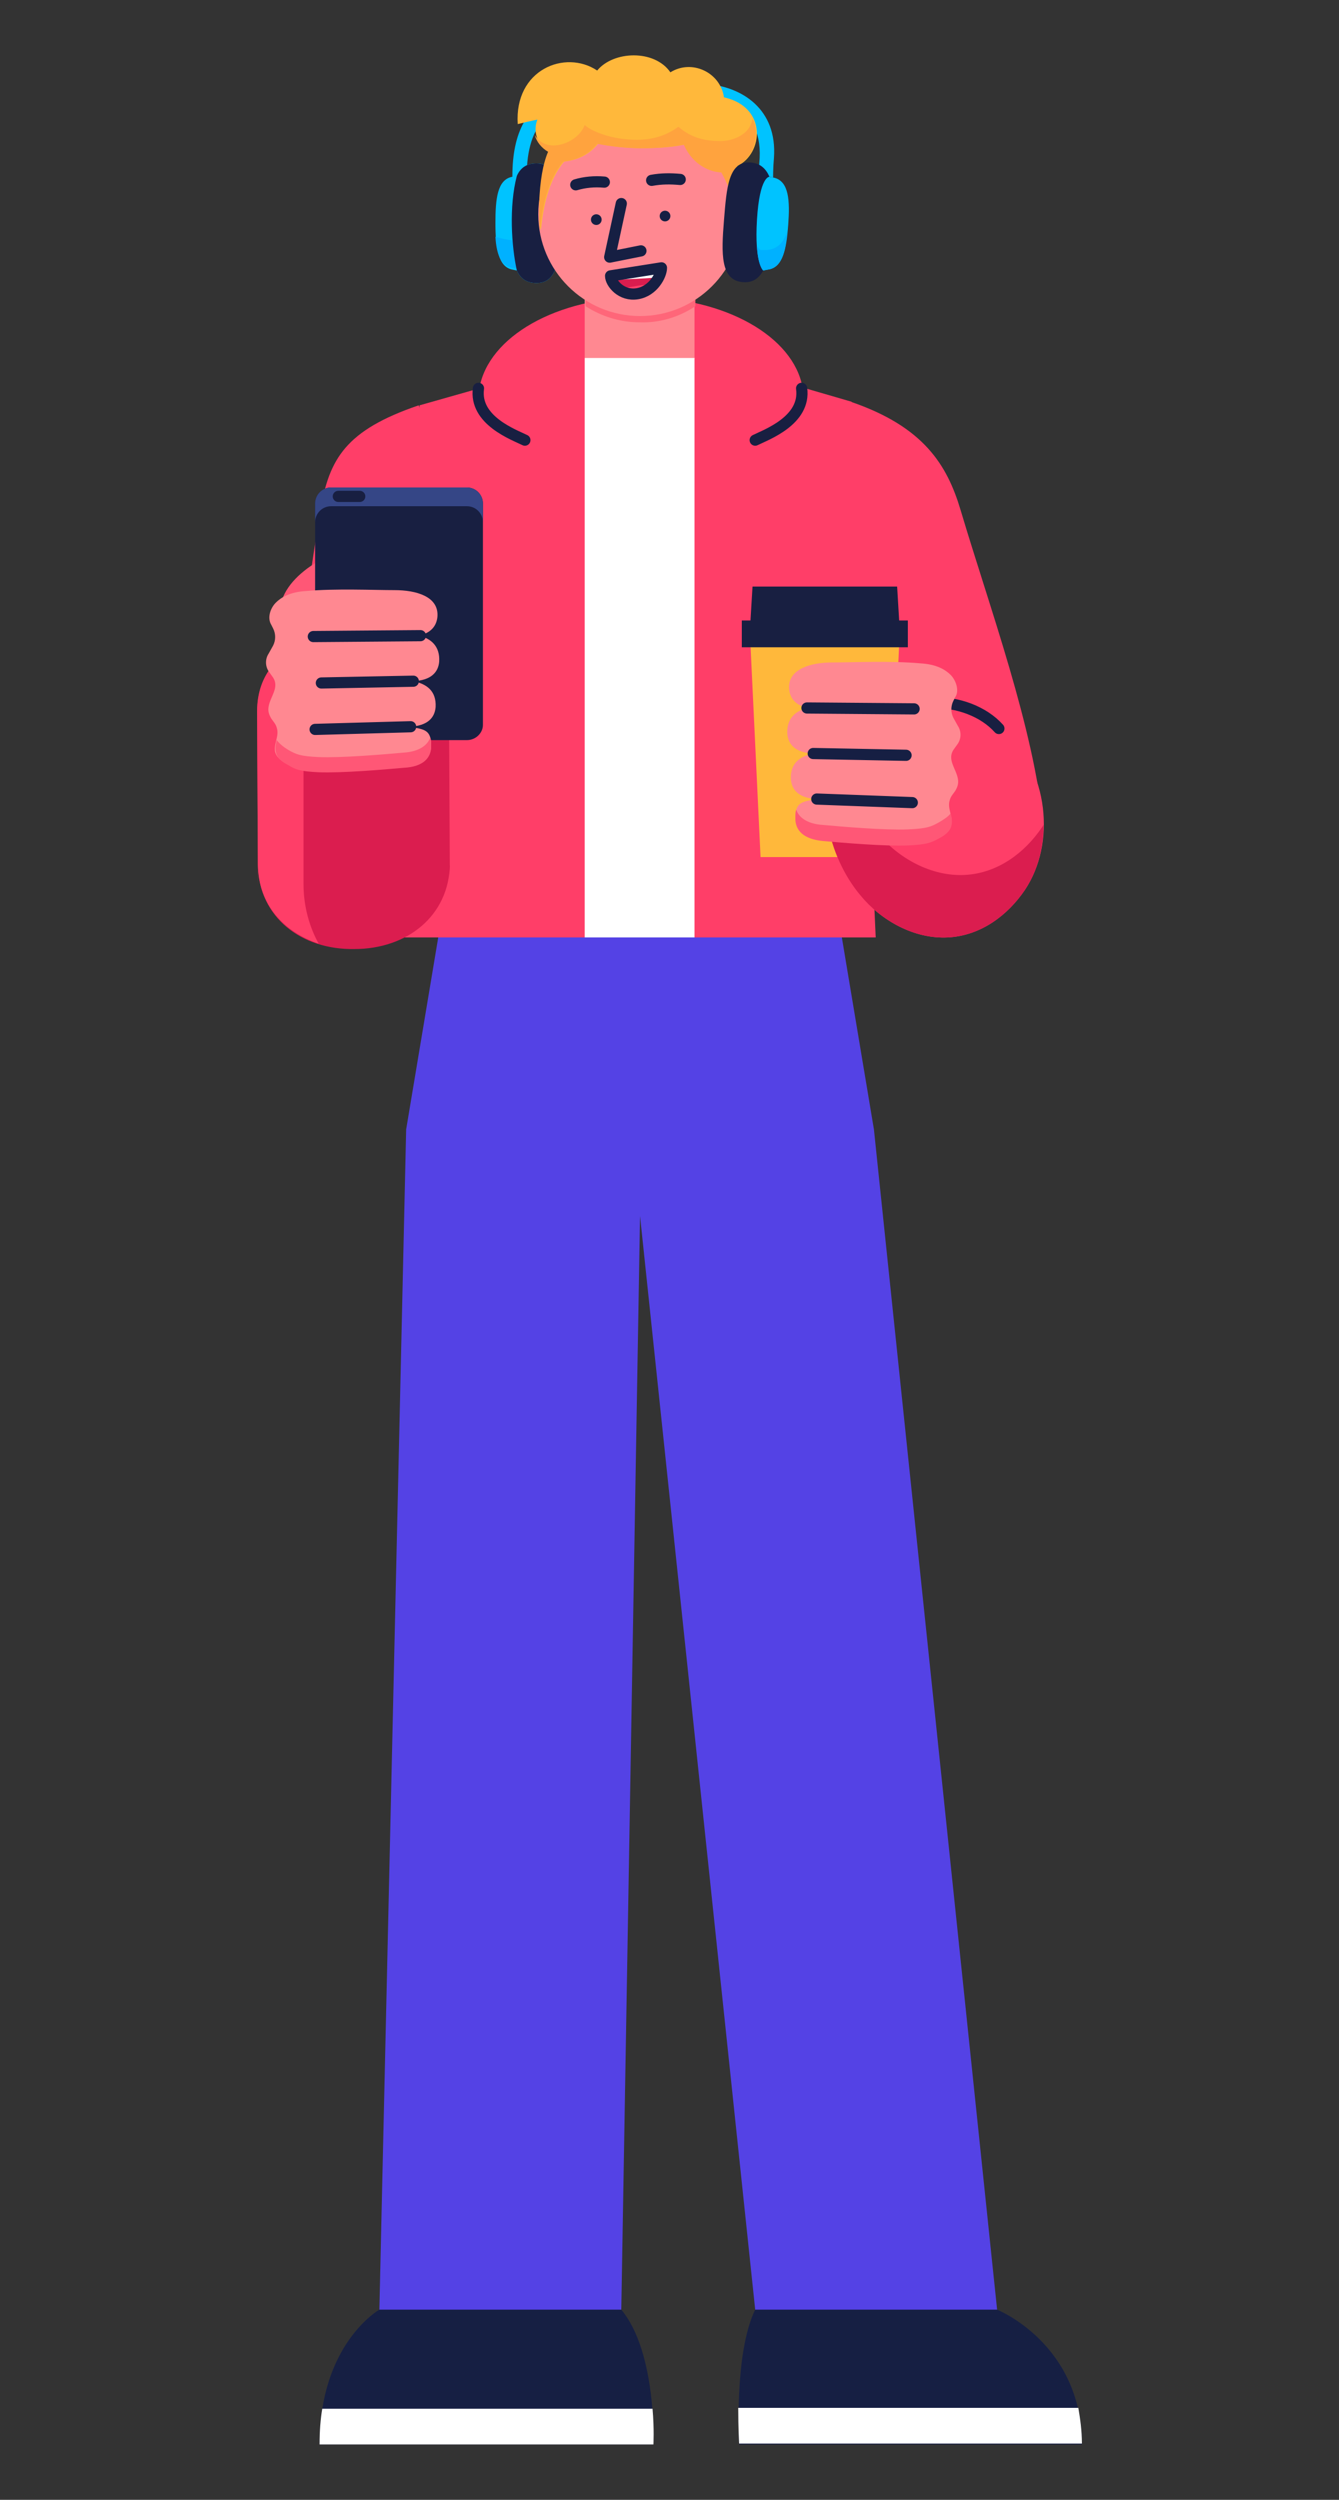 <?xml version="1.0" encoding="utf-8"?>
<!-- Generator: Adobe Illustrator 25.0.0, SVG Export Plug-In . SVG Version: 6.00 Build 0)  -->
<svg version="1.1" id="레이어_1" xmlns="http://www.w3.org/2000/svg" xmlns:xlink="http://www.w3.org/1999/xlink" x="0px"
	 y="0px" viewBox="0 0 150 280" style="enable-background:new 0 0 150 280;" xml:space="preserve">
<rect x="0" y="0" width="150" height="280" fill="#333333" stroke="none"/>
<g>
	<g>
		<polygon style="fill:#5442E5;" points="97.9,126.5 45.5,126.5 51.7,89.4 91.7,89.4 		"/>
		<path style="fill:#161F43;" d="M56.7,243.7l-14.2,15c0,0-6.7,3.8-6.7,15.1h37.4c0,0,0.4-10.3-3.6-15.1L56.7,243.7z"/>
		<path style="fill:#161F43;" d="M97.5,243.7l14.2,15c0,0,9.5,3.8,9.5,15.1H82.8c0,0-0.6-10.2,1.8-15.1L97.5,243.7z"/>
		<polyline style="fill:#5442E5;" points="71.7,136.2 84.6,258.7 111.7,258.7 97.9,126.5 81.4,105.2 62,105.2 45.5,126.5 
			42.5,258.7 69.6,258.7 71.7,136.2 		"/>
		<path style="fill:#FFFFFF;" d="M35.8,273.8h37.4c0,0,0.1-1.7-0.1-4h-37C35.9,271,35.8,272.3,35.8,273.8z"/>
		<path style="fill:#FFFFFF;" d="M82.7,269.7c0,2.3,0.1,4,0.1,4h38.4c0-1.5-0.2-2.8-0.4-4H82.7z"/>
	</g>
	<g>
		<g>
			<path style="fill:#FF3E68;" d="M46.9,45.4c-8.2,2.8-10,6-11,11.7c-1.6,9.7-2.8,20.1-4.5,33.5l22,6.1l1.6-31.3L46.9,45.4z"/>
		</g>
		<path style="fill:#FF3E68;" d="M95.4,45l-5.5-1.6c-1-5.7-8.7-10.1-18.1-10.1c-9.4,0-17.1,4.4-18.1,10.2l-6.7,1.9L45.3,105h52.8
			L95.4,45z"/>
		<g>
			
				<path style="fill:none;stroke:#181F41;stroke-width:1.253;stroke-linecap:round;stroke-linejoin:round;stroke-miterlimit:10;" d="
				M53.6,43.5c-0.5,3.6,4,5.2,5.2,5.8"/>
			
				<path style="fill:none;stroke:#181F41;stroke-width:1.253;stroke-linecap:round;stroke-linejoin:round;stroke-miterlimit:10;" d="
				M89.8,43.5c0.5,3.6-4,5.2-5.2,5.8"/>
		</g>
	</g>
	<g>
		<g>
			<path style="fill:#FF3E68;" d="M116.9,92.6c-1.1-11.2-6-24.4-9.3-35.5c-1.5-5-4.1-9.3-12.3-12.1l-3,17.1l8.4,36.3L116.9,92.6"/>
		</g>
		<g>
			<g>
				<g>
					<path style="fill:#00C3FF;" d="M57.3,22.8c0-1,0.1-2,0.1-3.1c0-4.9,1.7-8,5.1-9.1c0.1,0.3,0.3,0.7,0.5,1
						c0.1,0.1,0.2,0.3,0.3,0.4c0,0-0.1,0-0.1,0.1c-1,0.3-4.2,1.2-4.2,7.7c0,1.1,0,2.2-0.1,3.1c0,0.8-0.1,1.5-0.1,2.1
						c0,0.4-0.4,0.8-0.8,0.8s-0.8-0.4-0.8-0.8C57.2,24.3,57.2,23.6,57.3,22.8z"/>
				</g>
				<path style="fill:#00C3FF;" d="M60.1,18.3c-1.1,0-1.8,0.5-2.2,1.4l-0.5,0.1v0c-1.7,0.3-1.9,2.5-1.9,5.2c0,2.7,0.3,4.9,1.9,5.2v0
					l0.5,0.1c0.4,0.9,1.1,1.4,2.2,1.4c2.5,0,2.6-3,2.6-6.7S62.7,18.3,60.1,18.3z"/>
				<path style="fill:#00B1FF;" d="M58.9,27c-1,0-2.1-0.1-3.1-0.4c-0.1,0-0.2,0-0.3-0.1c0.1,1.9,0.6,3.3,1.9,3.5v0l0.5,0.1
					c0.4,0.9,1.1,1.4,2.2,1.4c2.1,0,2.5-2.1,2.6-5C61.5,27,60.2,27.1,58.9,27z"/>
				<g>
					<path style="fill:#181F41;" d="M57.9,19.7c0.4-0.9,1.1-1.4,2.2-1.4c2.5,0,2.6,3,2.6,6.7s-0.1,6.7-2.6,6.7
						c-1.1,0-1.8-0.5-2.2-1.4C57.3,27.6,57,23.1,57.9,19.7z"/>
				</g>
				<g>
					<path style="fill:#FF8891;" d="M77.9,40.1c0,0-2.1,1.1-6.2,1.1c-4,0-6.2-1.1-6.2-1.1v-9.1h12.3V40.1z"/>
					<g>
						<path style="fill:#FF6679;" d="M77.9,31.2v3.1c-1.8,1.2-4,1.9-6.3,1.8c-2.2,0-4.3-0.7-6-1.8v-3.1H77.9z"/>
					</g>
					<circle style="fill:#FF8891;" cx="71.7" cy="24" r="11.4"/>
					<g>
						<path style="fill:#D91D4F;" d="M68.4,30.9c0,0.8,1.2,2.3,3,2c1.8-0.3,2.7-2.1,2.7-2.9L68.4,30.9z"/>
						<path style="fill:#FD3E68;" d="M71.5,32c-0.6,0.1-1.2,0.2-1.8,0.3c-0.1,0-0.3,0.1-0.4,0.1c0.5,0.3,1,0.5,1.6,0.5
							c0.9,0,1.6-0.4,2.1-1C72.6,31.9,72.1,31.9,71.5,32z"/>
						<path style="fill:#FFFFFF;" d="M68.5,31.1c0-0.1,0-0.2,0-0.2l5.6-0.9c0,0.2-0.1,0.5-0.2,0.9c-0.1,0.1-0.2,0.2-0.4,0.2
							c-1.6,0.1-3.1,0.2-4.7,0.2C68.6,31.3,68.5,31.2,68.5,31.1z"/>
						
							<path style="fill:none;stroke:#161F43;stroke-width:1.253;stroke-linecap:round;stroke-linejoin:round;stroke-miterlimit:10;" d="
							M68.4,30.9c0,0.8,1.2,2.3,3,2c1.8-0.3,2.7-2.1,2.7-2.9L68.4,30.9z"/>
						<circle style="fill:#161F43;" cx="66.8" cy="24.6" r="0.6"/>
						<circle style="fill:#161F43;" cx="74.5" cy="24.2" r="0.6"/>
					</g>
					
						<path style="fill:none;stroke:#161F43;stroke-width:1.253;stroke-linecap:round;stroke-linejoin:round;stroke-miterlimit:10;" d="
						M64.5,20.7c1-0.3,2.1-0.4,3.2-0.3"/>
					
						<path style="fill:none;stroke:#161F43;stroke-width:1.253;stroke-linecap:round;stroke-linejoin:round;stroke-miterlimit:10;" d="
						M76.2,20.1c-1.1-0.1-2.1-0.1-3.2,0.1"/>
					<g>
						<path style="fill:#00C3FF;" d="M85.8,23.8c0.4,0,0.8-0.3,0.8-0.8c0-0.6,0-1.4,0-2.2c0-1,0-2,0.1-3.1c0.4-5.5-3.6-8-7.6-8.3
							c0.2,0.4,0,1.5-0.4,2.1c1.2,0.2,6.7-0.2,6.4,6.2c-0.1,1.1-0.1,2.2-0.1,3.1c0,0.8,0,1.5,0,2.1C85,23.4,85.3,23.8,85.8,23.8z"/>
					</g>
					<path style="fill:#FFB83B;" d="M66.9,7.9c1.8-2.2,6.4-2.4,8.2,0.2c2.4-1.5,5.6,0,6,2.8c4.9,1.1,4.4,6.3,1.5,7.7
						c0.4,1.5,0.5,3.3,0.5,5.5c0,0.5-0.1,1.1-0.1,1.6c-0.3-1.4-0.5-3.5-2.1-6.4c-1.2,0-3.2-0.8-4.2-3.1c-1.5,0.3-3.1,0.4-4.8,0.4
						c-1.7,0-3.4-0.2-4.9-0.5c-0.8,1-2,1.8-3.8,2c-1.8,2.1-2.4,5.4-2.6,7.7c-0.1-0.5-0.1-1.1-0.1-1.6c0-0.5,0-1,0-1.5
						c0.1-2.4,0.4-4.3,1-5.7c-1.1-0.5-1.9-2.1-1.3-3.6c0,0-0.6,0.1-2.2,0.5C57.6,7.8,63.3,5.5,66.9,7.9z"/>
					<g>
						<path style="fill:#FFA33E;" d="M59.9,15.1c1.3,2.3,4.9,0.9,5.6-1.1c0.5,0.5,2.3,1.4,4.7,1.6c2.1,0.2,4-0.1,5.8-1.4
							c1.5,1.3,3.1,1.6,4.7,1.6c1.1,0,2.2-0.4,2.9-1.1c0.4-0.4,0.6-0.9,0.7-1.4c0.9,1.9,0.1,4.4-1.8,5.3c0.4,1.5,0.5,3.3,0.5,5.5
							c0,0.5-0.1,1.1-0.1,1.6c-0.3-1.4-0.5-3.5-2.1-6.4c-1.2,0-3.2-0.8-4.2-3.1c-1.5,0.3-3.1,0.4-4.8,0.4c-1.7,0-3.4-0.2-4.9-0.5
							c-0.8,1-2,1.8-3.8,2c-1.8,2.1-2.4,5.4-2.6,7.7c-0.1-0.5-0.1-1.1-0.1-1.6c0-0.5,0-1,0-1.5c0.1-2.4,0.4-4.3,1-5.7
							C60.7,16.6,60.1,15.9,59.9,15.1z"/>
					</g>
					
						<polyline style="fill:none;stroke:#161F43;stroke-width:1.253;stroke-linecap:round;stroke-linejoin:round;stroke-miterlimit:10;" points="
						69.6,22.8 68.3,28.8 71.8,28.1 					"/>
				</g>
				<path style="fill:#181F41;" d="M84.1,18.2c1.1,0.1,1.7,0.7,2.1,1.6l0.5,0.1l0,0c1.7,0.4,1.8,2.6,1.6,5.3c-0.2,2.7-0.6,4.8-2.3,5
					l0,0l-0.5,0.1c-0.5,0.9-1.2,1.4-2.3,1.3c-2.5-0.2-2.4-3.2-2.1-6.9S81.6,18,84.1,18.2z"/>
				<g>
					<path style="fill:#00C3FF;" d="M84.8,24.6c0.3-4.9,1.4-4.8,1.4-4.8l0.5,0.1l0,0c1.7,0.4,1.8,2.6,1.6,5.3
						c-0.2,2.7-0.6,4.8-2.3,5l0,0l-0.5,0.1C85.5,30.3,84.5,29.5,84.8,24.6z"/>
				</g>
				<path style="fill:#00B1FF;" d="M85.9,28L85.9,28L85.2,28c0,0-0.2-0.1-0.4-0.5c0.1,2.3,0.7,2.8,0.7,2.8l0.5-0.1l0,0
					c1.6-0.2,2-2,2.2-4.4C87.9,27,87.2,27.9,85.9,28z"/>
			</g>
		</g>
		<g>
			<polygon style="fill:#FFB83B;" points="99.6,96 85.2,96 84,70.7 100.8,70.7 			"/>
			<rect x="83.1" y="69.5" style="fill:#181F41;" width="18.6" height="3"/>
			<polygon style="fill:#181F41;" points="100.8,70.7 84,70.7 84.3,65.7 100.5,65.7 			"/>
		</g>
		<g>
			<path style="fill:#FF3E68;" d="M112.4,81.7c-1.9-1.7-4.4-3-6.9-3.5c-4.6-1.1-9.2,1.3-11.5,5.4c-2.9,5.1-1.3,12.3,2.4,16.7
				c2.3,2.8,6,4.9,9.8,4.7c3.7-0.2,6.7-2.5,8.6-5.3C118.3,94.5,117.5,86.3,112.4,81.7z"/>
		</g>
		
			<path style="fill:none;stroke:#181F41;stroke-width:1.253;stroke-linecap:round;stroke-linejoin:round;stroke-miterlimit:10;" d="
			M104.4,78.7c2.9-0.1,5.8,1,7.5,2.9"/>
		<g>
			<path style="fill:#DB1D4F;" d="M116.7,92.7c-1.9,2.8-4.9,5.1-8.6,5.3c-3.8,0.2-7.5-1.9-9.8-4.7c-2.3-2.8-3.8-6.6-3.9-10.4
				c-0.1,0.2-0.3,0.4-0.4,0.7c-2.9,5.1-1.3,12.3,2.4,16.7c2.3,2.8,6,4.9,9.8,4.7c3.7-0.2,6.7-2.5,8.6-5.3c1.4-2.1,2.1-4.7,2.1-7.3
				C116.8,92.5,116.8,92.6,116.7,92.7z"/>
		</g>
		<g>
			<path style="fill:#FF8891;" d="M89.1,91.6c0-1.8,0.8-1.8,2.4-2.1c-2-0.1-2.8-1-2.9-2.2c-0.1-1.8,1-2.6,2.5-2.9
				c-2-0.1-2.8-1-2.9-2.2c-0.1-1.7,0.9-2.6,2.3-2.9c-1.4-0.3-2-1.1-2.1-2.1c-0.2-2.3,2.5-3,4.8-3c2.3,0,6.6-0.2,9.9,0.1
				c1.8,0.1,2.8,0.7,3.4,1.3c0.6,0.6,1,1.8,0.5,2.5l-0.2,0.4c-0.3,0.6-0.3,1.3,0,1.9l0.5,0.9c0.4,0.6,0.4,1.4,0,2
				c0,0-0.5,0.7-0.5,0.7c-0.7,1.1,0.3,2.1,0.5,3.2c0.1,0.5,0,0.9-0.3,1.4c-0.2,0.3-0.5,0.6-0.6,1c-0.3,0.9,0.3,1.7,0.2,2.6
				c-0.1,0.7-0.8,1.2-1.4,1.5c-0.9,0.5-1.3,0.7-3.5,0.8c-2.6,0.1-7.3-0.3-9.5-0.5C90.1,93.9,89.2,93,89.1,91.6z"/>
			<g>
				<path style="fill:#FF5776;" d="M105.2,92.1c-0.9,0.5-1.3,0.7-3.5,0.8c-2.6,0.1-7.3-0.3-9.5-0.5c-1.7-0.1-2.7-0.8-3-1.7
					c-0.1,0.2-0.1,0.6-0.1,1c0,1.3,0.9,2.3,3.1,2.5c2.2,0.2,6.9,0.6,9.5,0.5c2.1-0.1,2.6-0.3,3.5-0.8c0.6-0.3,1.3-0.8,1.4-1.5
					c0.1-0.4,0-0.9-0.1-1.3C106.2,91.5,105.7,91.8,105.2,92.1z"/>
			</g>
			
				<line style="fill:none;stroke:#161F43;stroke-width:1.253;stroke-linecap:round;stroke-linejoin:round;stroke-miterlimit:10;" x1="90.4" y1="79.3" x2="102.4" y2="79.4"/>
			
				<line style="fill:none;stroke:#161F43;stroke-width:1.253;stroke-linecap:round;stroke-linejoin:round;stroke-miterlimit:10;" x1="91.1" y1="84.4" x2="101.5" y2="84.6"/>
			
				<line style="fill:none;stroke:#161F43;stroke-width:1.253;stroke-linecap:round;stroke-linejoin:round;stroke-miterlimit:10;" x1="91.5" y1="89.5" x2="102.2" y2="89.9"/>
		</g>
	</g>
	<rect x="65.5" y="40.1" style="fill:#FFFFFF;" width="12.3" height="64.9"/>
	<path style="fill:#DB1D4F;" d="M39.5,71.3c-5.9,0-10.7,2.6-10.7,8.5l0.1,19.4l0-2.3c0.1,5.9,4.9,9.5,10.8,9.4
		c5.9,0,10.6-3.7,10.7-9.5l0,2.3l-0.1-19.4C50.2,73.7,45.4,71.2,39.5,71.3z"/>
	<path style="fill:#FF3E68;" d="M35.7,105.7c-1-1.8-1.7-4.1-1.7-6.7l0,2.9L34,77.3c0-2.2,0.4-4,1.1-5.5c-3.7,1-6.3,3.6-6.3,7.9
		l0.1,19.4l0-2.3C28.9,101.3,31.8,104.4,35.7,105.7z"/>
	<g>
		<path style="fill:#FF5776;" d="M40.1,60.9c0,0-6.7,1.9-8.4,6l9.5,0.3L40.1,60.9z"/>
		<g>
			<path style="fill:#181F41;" d="M52.3,82.9H37.1c-1,0-1.8-0.8-1.8-1.8V56.4c0-1,0.8-1.8,1.8-1.8h15.2c1,0,1.8,0.8,1.8,1.8v24.8
				C54.1,82.1,53.3,82.9,52.3,82.9z"/>
			<path style="fill:#354686;" d="M52.3,54.6H37.1c-1,0-1.8,0.8-1.8,1.8v2.1c0-1,0.8-1.8,1.8-1.8h15.2c1,0,1.8,0.8,1.8,1.8v-2.1
				C54.1,55.4,53.3,54.6,52.3,54.6z"/>
			
				<line style="fill:none;stroke:#181F41;stroke-width:1.253;stroke-linecap:round;stroke-linejoin:round;stroke-miterlimit:10;" x1="37.9" y1="55.6" x2="40.3" y2="55.6"/>
		</g>
		<g>
			<path style="fill:#FF8891;" d="M48.3,83.5c0-1.8-0.8-1.8-2.4-2.1c2-0.1,2.8-1,2.9-2.2c0.1-1.8-1-2.6-2.5-2.9c2-0.1,2.8-1,2.9-2.2
				c0.1-1.7-0.9-2.6-2.3-2.9c1.4-0.3,2-1.1,2.1-2.1c0.2-2.3-2.4-3-4.8-3c-2.3,0-6.6-0.2-9.9,0.1c-1.8,0.1-2.8,0.7-3.4,1.3
				s-1,1.7-0.5,2.5l0.2,0.4c0.3,0.6,0.3,1.3,0,1.9l-0.5,0.9c-0.4,0.6-0.4,1.4,0,2c0,0,0.5,0.7,0.5,0.7c0.7,1.1-0.3,2.1-0.5,3.2
				c-0.1,0.5,0,0.9,0.3,1.4c0.2,0.3,0.5,0.6,0.6,1c0.3,0.9-0.3,1.7-0.2,2.6c0.1,0.7,0.8,1.2,1.4,1.5c0.9,0.5,1.3,0.7,3.4,0.8
				c2.6,0.1,7.3-0.3,9.5-0.5C47.4,85.8,48.3,84.8,48.3,83.5z"/>
			<g>
				<path style="fill:#FF5776;" d="M32.3,84c0.9,0.5,1.3,0.7,3.4,0.8c2.6,0.1,7.3-0.3,9.5-0.5c1.7-0.1,2.7-0.8,3-1.7
					c0.1,0.2,0.1,0.6,0.1,1c0,1.3-0.9,2.3-3.1,2.4c-2.2,0.2-6.9,0.6-9.5,0.5c-2.1-0.1-2.6-0.3-3.4-0.8c-0.6-0.3-1.3-0.8-1.4-1.5
					c-0.1-0.4,0-0.9,0.1-1.3C31.3,83.3,31.8,83.7,32.3,84z"/>
			</g>
			
				<line style="fill:none;stroke:#161F43;stroke-width:1.253;stroke-linecap:round;stroke-linejoin:round;stroke-miterlimit:10;" x1="47.1" y1="71.2" x2="35.1" y2="71.3"/>
			
				<line style="fill:none;stroke:#161F43;stroke-width:1.253;stroke-linecap:round;stroke-linejoin:round;stroke-miterlimit:10;" x1="46.3" y1="76.3" x2="36" y2="76.5"/>
			
				<line style="fill:none;stroke:#161F43;stroke-width:1.253;stroke-linecap:round;stroke-linejoin:round;stroke-miterlimit:10;" x1="46" y1="81.4" x2="35.3" y2="81.7"/>
		</g>
	</g>
</g>
</svg>
